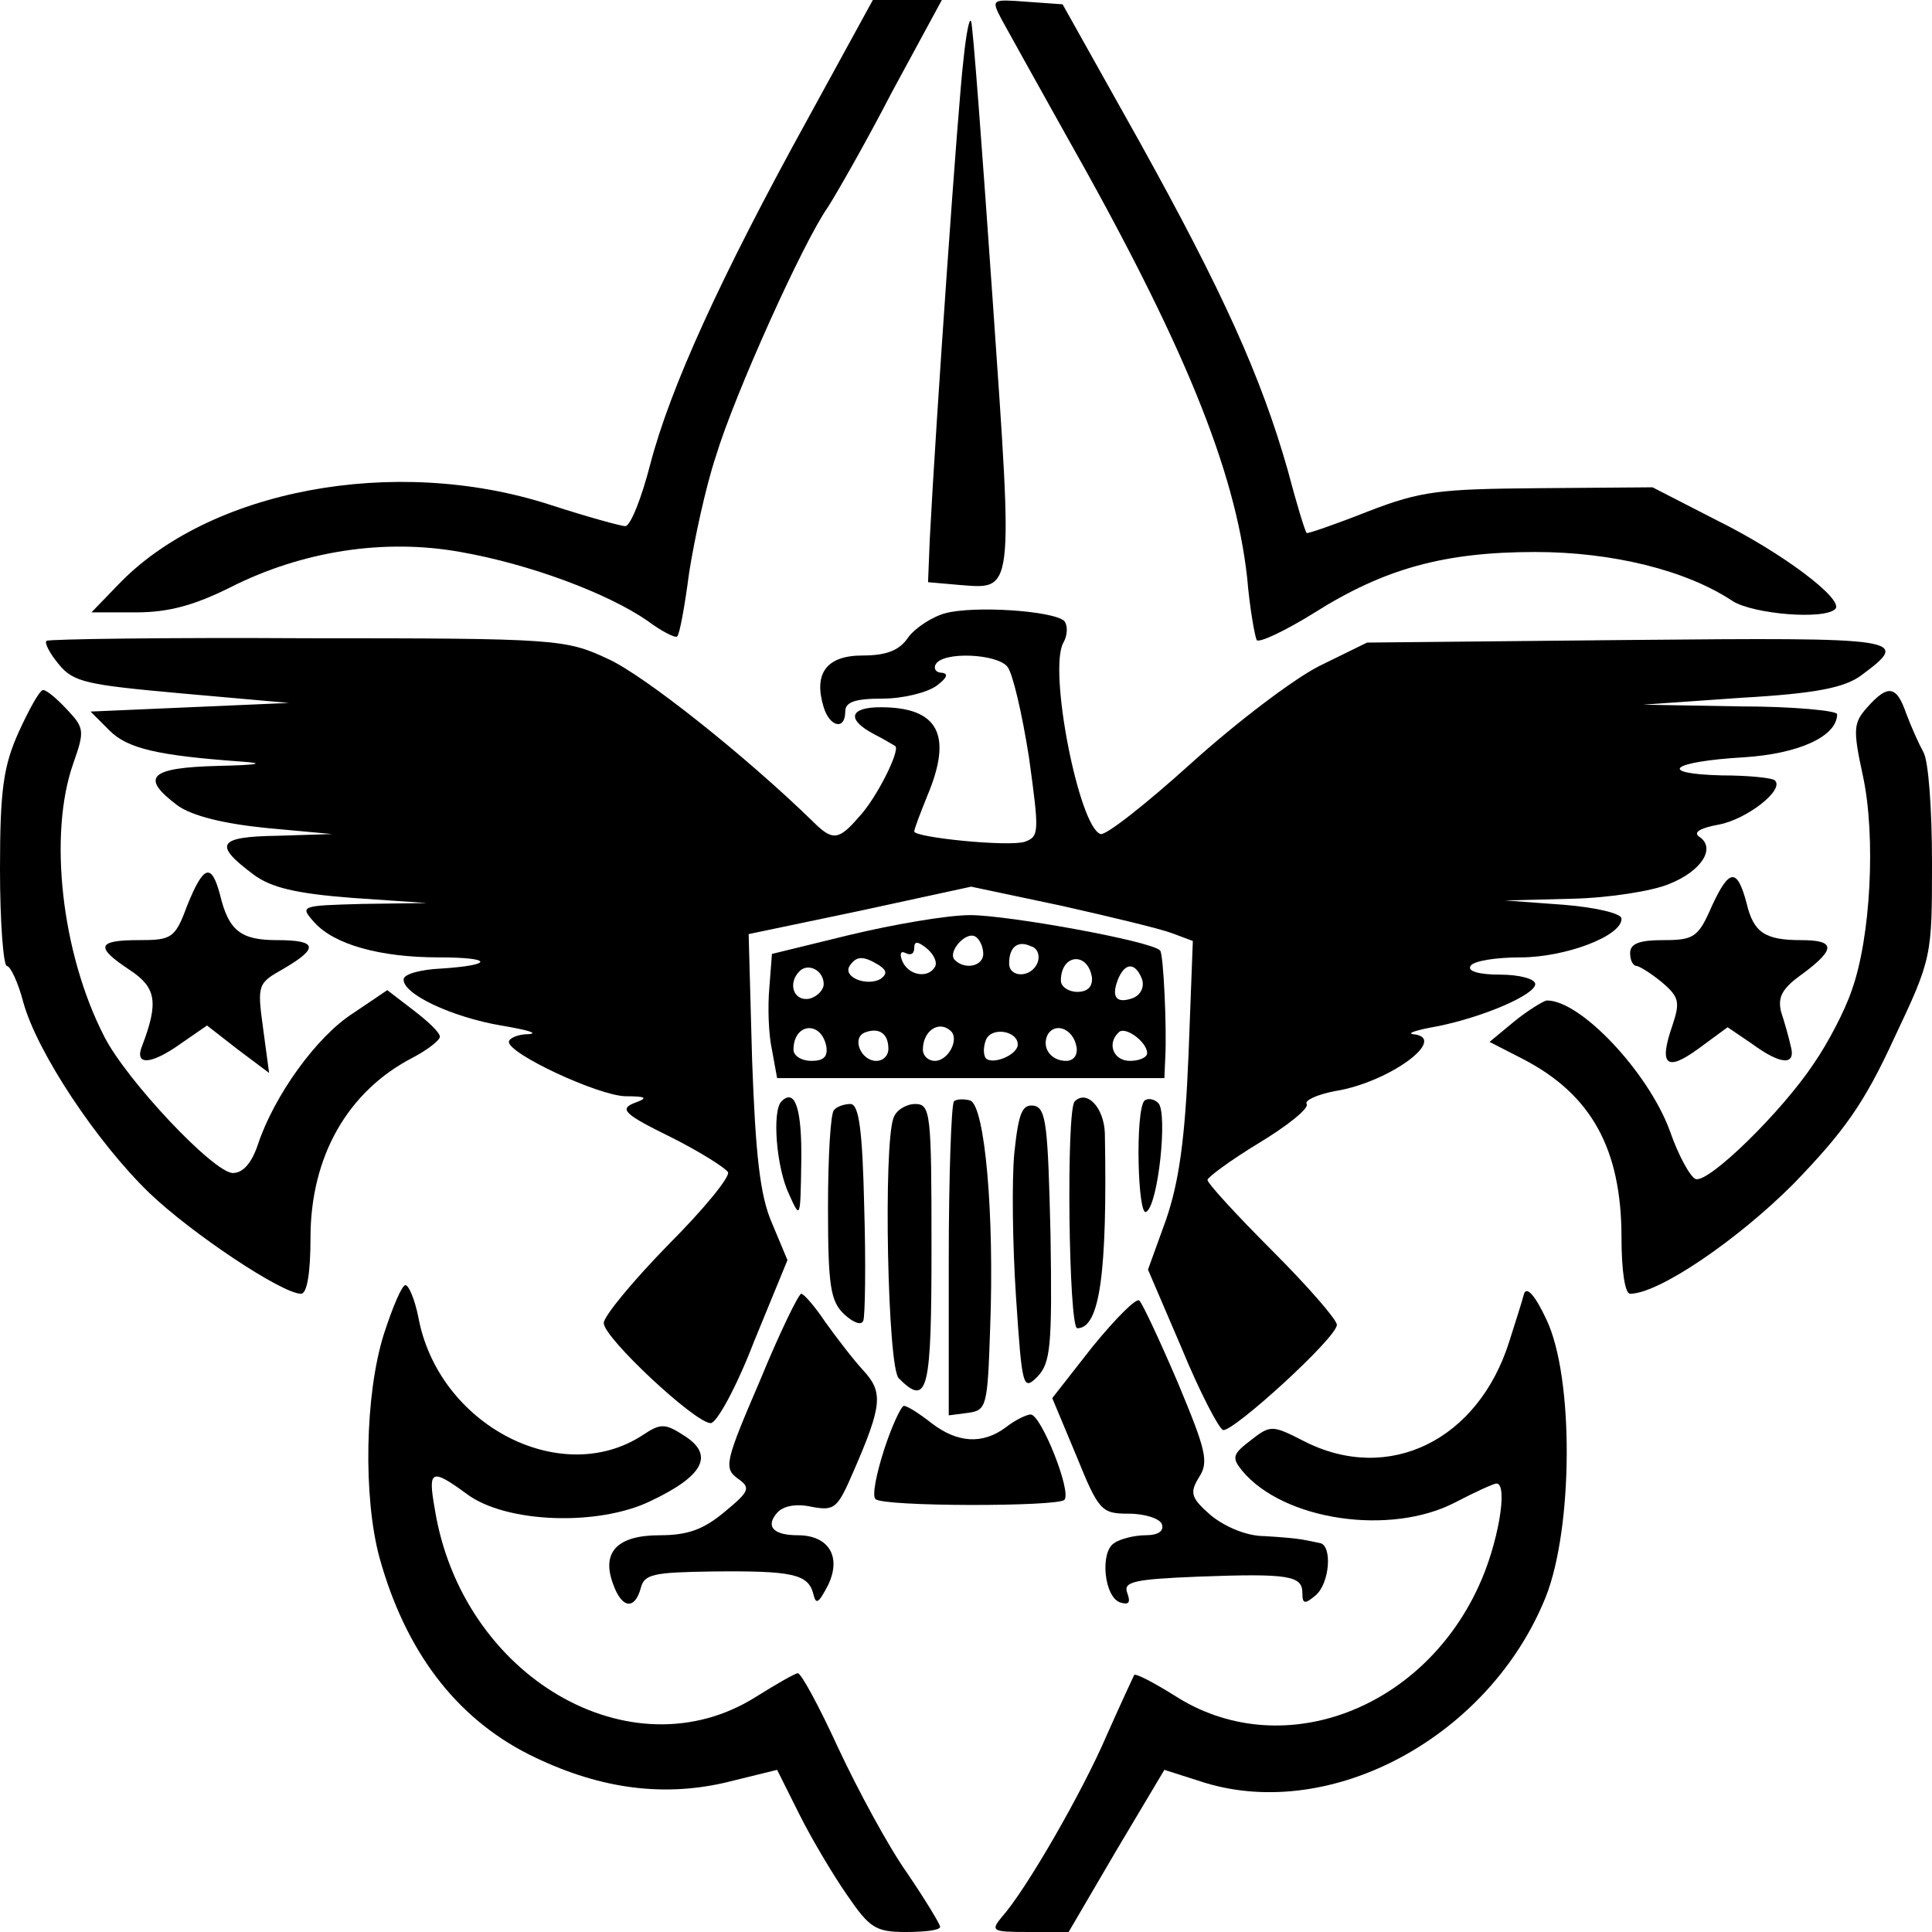 <?xml version="1.0" standalone="no"?>
<!DOCTYPE svg PUBLIC "-//W3C//DTD SVG 20010904//EN"
 "http://www.w3.org/TR/2001/REC-SVG-20010904/DTD/svg10.dtd">
<svg version="1.0" xmlns="http://www.w3.org/2000/svg"
 width="224pt" height="224pt" viewBox="0 0 224 224"
 preserveAspectRatio="xMidYMid meet">
<g transform="translate(0,224) scale(0.1,-0.1)"
fill="#000000" stroke="none">
<path d="M937 2103 c-102 -185 -160 -313 -183 -401 -10 -39 -23 -72 -29 -72
-5 0 -45 11 -88 25 -180 58 -396 17 -501 -94 l-30 -31 52 0 c37 0 67 8 109 29
83 42 178 57 267 41 80 -14 171 -48 217 -80 16 -12 32 -20 34 -18 3 2 9 36 14
74 6 38 19 99 31 135 21 70 101 248 130 289 9 14 43 73 74 133 l58 107 -40 0
-40 0 -75 -137z"/>
<path d="M1161 2218 c7 -13 40 -72 74 -133 137 -242 197 -389 211 -515 3 -36
9 -68 11 -72 2 -4 32 10 66 31 82 52 152 71 257 71 89 0 175 -21 229 -57 24
-15 106 -22 119 -9 10 11 -61 65 -138 103 l-74 38 -131 -1 c-116 -1 -137 -3
-199 -27 -38 -15 -70 -26 -71 -25 -2 2 -12 35 -22 73 -31 109 -76 208 -172
381 l-89 159 -42 3 c-40 3 -41 3 -29 -20z"/>
<path d="M1117 2170 c-6 -48 -32 -419 -39 -555 l-2 -50 34 -3 c66 -5 65 -17
41 329 -12 173 -23 319 -25 324 -2 6 -6 -15 -9 -45z"/>
<path d="M1096 1529 c-15 -4 -35 -17 -43 -28 -10 -15 -25 -21 -53 -21 -42 0
-57 -21 -45 -60 7 -23 25 -27 25 -5 0 11 11 15 43 15 24 0 52 7 63 15 12 9 14
14 6 15 -7 0 -10 5 -7 10 9 15 71 12 83 -3 6 -7 17 -54 25 -105 12 -87 12 -92
-5 -98 -19 -6 -128 5 -128 12 0 3 7 21 15 41 30 71 13 103 -54 103 -36 0 -40
-14 -8 -31 12 -6 23 -13 25 -14 6 -5 -22 -61 -42 -82 -24 -28 -31 -28 -54 -5
-77 75 -195 169 -237 188 -49 23 -59 24 -349 24 -164 1 -300 -1 -302 -3 -3 -2
4 -15 14 -27 17 -21 32 -24 143 -34 l124 -11 -115 -5 -115 -5 22 -22 c21 -21
56 -29 153 -36 29 -2 19 -4 -27 -5 -80 -2 -91 -13 -47 -46 17 -12 53 -21 103
-26 l76 -7 -63 -2 c-70 -1 -75 -10 -28 -45 20 -15 49 -22 114 -27 l87 -6 -74
-1 c-73 -2 -74 -2 -56 -22 23 -25 75 -40 144 -40 63 0 64 -9 2 -13 -22 -1 -42
-6 -43 -12 -2 -17 55 -44 113 -54 30 -5 44 -9 32 -10 -13 0 -23 -5 -23 -9 0
-14 103 -62 135 -63 25 0 27 -2 10 -8 -17 -7 -11 -13 42 -39 34 -17 64 -36 67
-41 3 -5 -28 -43 -69 -84 -41 -42 -75 -83 -75 -91 0 -17 106 -116 124 -116 7
0 30 42 50 94 l39 95 -18 43 c-14 32 -19 80 -23 189 l-4 146 129 27 129 28
104 -22 c58 -13 116 -27 129 -32 l24 -9 -5 -132 c-4 -98 -11 -147 -26 -191
l-21 -58 39 -91 c21 -51 43 -93 48 -95 11 -3 132 107 132 122 0 6 -34 45 -75
86 -41 41 -75 78 -75 82 0 3 27 23 60 43 33 20 58 40 55 45 -3 4 12 11 33 15
63 10 133 62 90 66 -7 1 5 5 28 9 55 11 114 37 114 49 0 6 -18 11 -41 11 -24
0 -38 4 -34 10 3 6 30 10 58 10 52 0 118 25 117 45 0 6 -30 13 -67 16 l-68 5
78 2 c43 1 93 9 112 17 38 15 55 42 35 55 -7 5 1 10 23 14 32 6 76 40 65 51
-2 3 -30 6 -62 6 -76 2 -59 16 26 21 63 4 108 24 108 50 0 4 -51 9 -112 9
l-113 2 114 8 c88 5 120 12 139 26 58 43 51 44 -270 41 l-303 -3 -55 -27 c-30
-15 -97 -66 -149 -113 -52 -47 -99 -84 -105 -82 -25 8 -61 191 -43 222 5 9 5
20 1 25 -13 12 -105 18 -138 9z"/>
<path d="M22 1392 c-18 -40 -22 -67 -22 -160 0 -62 4 -112 8 -112 4 0 13 -19
19 -42 16 -58 85 -162 146 -221 49 -47 154 -117 176 -117 7 0 11 24 11 65 0
94 43 170 119 209 17 9 31 20 31 24 0 5 -14 18 -31 31 l-30 23 -40 -27 c-42
-27 -91 -95 -110 -152 -7 -21 -17 -33 -29 -33 -22 0 -123 107 -149 158 -50 97
-65 235 -36 317 13 37 13 41 -7 62 -12 13 -24 23 -28 23 -4 0 -16 -22 -28 -48z"/>
<path d="M2165 1420 c-16 -18 -17 -25 -5 -80 15 -70 9 -187 -13 -248 -8 -24
-28 -62 -44 -85 -37 -56 -122 -139 -137 -134 -6 2 -20 27 -30 56 -25 68 -104
152 -143 151 -4 -1 -21 -11 -37 -24 l-29 -24 39 -20 c79 -41 114 -104 114
-207 0 -38 4 -65 10 -65 33 0 124 62 189 127 59 61 82 93 117 169 44 93 44 95
44 204 0 61 -4 118 -10 128 -5 9 -14 29 -20 45 -11 32 -21 34 -45 7z"/>
<path d="M217 1190 c-14 -38 -18 -40 -56 -40 -49 0 -51 -8 -10 -35 30 -20 33
-37 14 -87 -10 -24 10 -23 46 3 l29 20 36 -28 36 -27 -7 52 c-7 51 -6 52 24
69 41 24 39 33 -8 33 -42 0 -56 11 -66 53 -10 37 -19 34 -38 -13z"/>
<path d="M1985 1190 c-16 -37 -21 -40 -57 -40 -27 0 -38 -4 -38 -15 0 -8 3
-15 8 -15 4 -1 17 -9 29 -19 20 -17 21 -23 12 -50 -16 -46 -7 -54 30 -27 l34
25 28 -19 c34 -25 52 -26 45 -2 -2 9 -7 27 -11 39 -4 17 1 27 25 44 39 29 38
39 -2 39 -42 0 -55 9 -63 43 -11 41 -20 40 -40 -3z"/>
<path d="M985 1156 l-90 -22 -3 -39 c-2 -22 -1 -54 3 -72 l6 -33 224 0 225 0
1 23 c2 33 -2 122 -6 125 -10 11 -177 41 -220 41 -27 0 -90 -11 -140 -23z
m155 -22 c0 -14 -21 -19 -33 -7 -9 9 13 34 24 27 5 -3 9 -12 9 -20z m-56 -15
c-8 -14 -31 -10 -38 7 -3 8 -2 12 4 9 6 -3 10 -1 10 6 0 8 4 8 15 -1 8 -7 12
-16 9 -21z m119 5 c-7 -18 -33 -18 -33 -1 0 19 10 27 25 20 8 -2 11 -11 8 -19z
m-184 -3 c9 -6 10 -10 2 -16 -16 -9 -44 2 -36 15 8 12 16 12 34 1z m247 -14
c1 -11 -5 -17 -17 -17 -10 0 -19 6 -19 13 0 31 31 34 36 4z m-311 -8 c0 -7 -8
-15 -17 -17 -18 -3 -25 18 -11 32 10 10 28 1 28 -15z m369 6 c3 -9 -1 -18 -10
-22 -19 -7 -26 0 -18 21 8 20 20 21 28 1z m-366 -78 c2 -12 -3 -17 -17 -17
-12 0 -21 6 -21 13 0 31 32 34 38 4z m72 -3 c0 -8 -6 -14 -14 -14 -18 0 -29
27 -13 33 16 6 27 -1 27 -19z m73 20 c9 -10 -4 -34 -19 -34 -8 0 -14 6 -14 13
0 22 19 35 33 21z m77 -15 c0 -12 -29 -24 -37 -16 -3 4 -3 13 0 21 6 16 37 11
37 -5z m68 -2 c2 -10 -3 -17 -12 -17 -18 0 -29 16 -21 31 9 14 29 6 33 -14z
m82 -8 c0 -5 -9 -9 -20 -9 -19 0 -27 20 -13 33 7 8 33 -11 33 -24z"/>
<path d="M906 963 c-11 -11 -6 -77 9 -108 13 -29 13 -28 14 37 1 62 -7 87 -23
71z"/>
<path d="M1106 963 c-3 -4 -6 -87 -6 -185 l0 -179 23 3 c21 3 22 8 25 98 5
132 -6 257 -23 264 -7 2 -16 2 -19 -1z"/>
<path d="M1246 963 c-10 -10 -7 -263 3 -263 26 0 35 63 32 226 -1 30 -21 51
-35 37z"/>
<path d="M1327 964 c-11 -11 -8 -136 2 -129 14 8 25 115 14 126 -5 5 -12 6
-16 3z"/>
<path d="M967 953 c-4 -3 -7 -54 -7 -113 0 -92 3 -109 19 -124 11 -10 20 -13
22 -7 2 6 3 65 1 131 -2 89 -6 120 -16 120 -7 0 -16 -3 -19 -7z"/>
<path d="M1036 944 c-12 -31 -7 -289 6 -302 34 -34 38 -15 38 153 0 155 -1
165 -19 165 -10 0 -22 -7 -25 -16z"/>
<path d="M1176 903 c-3 -32 -2 -107 2 -167 7 -105 8 -109 25 -92 15 16 17 35
15 164 -3 127 -5 147 -19 150 -14 2 -18 -8 -23 -55z"/>
<path d="M445 693 c-22 -70 -24 -189 -5 -259 30 -108 88 -185 173 -228 78 -39
152 -50 227 -33 l61 15 26 -52 c14 -28 39 -70 55 -93 26 -38 33 -43 68 -43 22
0 40 2 40 6 0 3 -17 31 -38 62 -22 31 -57 96 -80 145 -22 48 -43 87 -47 87 -3
0 -24 -12 -48 -27 -145 -92 -342 23 -373 218 -8 45 -4 47 37 17 45 -34 153
-38 214 -8 61 29 73 53 39 75 -23 15 -28 15 -49 1 -95 -62 -237 12 -260 137
-4 20 -11 37 -15 37 -4 0 -15 -26 -25 -57z"/>
<path d="M1767 740 c-2 -8 -10 -33 -17 -55 -36 -115 -140 -166 -238 -116 -37
19 -39 19 -62 1 -21 -16 -22 -20 -10 -35 48 -58 172 -76 247 -37 23 12 45 22
48 22 14 0 2 -71 -21 -120 -67 -145 -231 -204 -352 -126 -24 15 -45 26 -47 24
-1 -2 -15 -32 -31 -68 -29 -68 -95 -182 -122 -212 -14 -17 -12 -18 31 -18 l46
0 55 94 56 94 47 -15 c148 -45 330 54 395 215 32 80 33 255 1 322 -13 28 -23
39 -26 30z"/>
<path d="M881 639 c-40 -93 -42 -101 -26 -113 16 -11 14 -15 -15 -39 -24 -20
-42 -27 -75 -27 -50 0 -68 -20 -54 -57 10 -28 25 -30 32 -4 4 16 15 18 83 19
93 1 111 -3 117 -26 3 -13 6 -11 17 10 16 33 1 58 -35 58 -28 0 -38 10 -24 26
7 8 22 11 40 7 27 -5 30 -2 49 42 33 76 34 91 11 116 -12 13 -31 38 -44 56
-12 18 -25 33 -28 33 -3 0 -25 -45 -48 -101z"/>
<path d="M1267 679 l-47 -60 28 -67 c26 -64 29 -67 61 -67 19 0 36 -6 38 -12
3 -8 -4 -13 -19 -13 -12 0 -29 -4 -36 -9 -17 -10 -12 -63 7 -69 10 -3 12 0 8
11 -5 13 7 16 82 19 106 4 121 1 121 -19 0 -13 3 -13 15 -3 17 14 20 59 5 61
-5 1 -14 3 -20 4 -5 1 -25 3 -44 4 -21 0 -46 11 -62 24 -23 20 -25 26 -14 44
12 18 8 32 -24 109 -21 49 -41 92 -45 96 -3 4 -27 -20 -54 -53z"/>
<path d="M1025 559 c-9 -28 -14 -53 -10 -57 8 -9 211 -9 219 -1 9 9 -27 99
-39 99 -5 0 -19 -7 -29 -15 -27 -20 -56 -18 -86 5 -14 11 -28 20 -32 20 -3 0
-14 -23 -23 -51z"/>
</g>
</svg>
